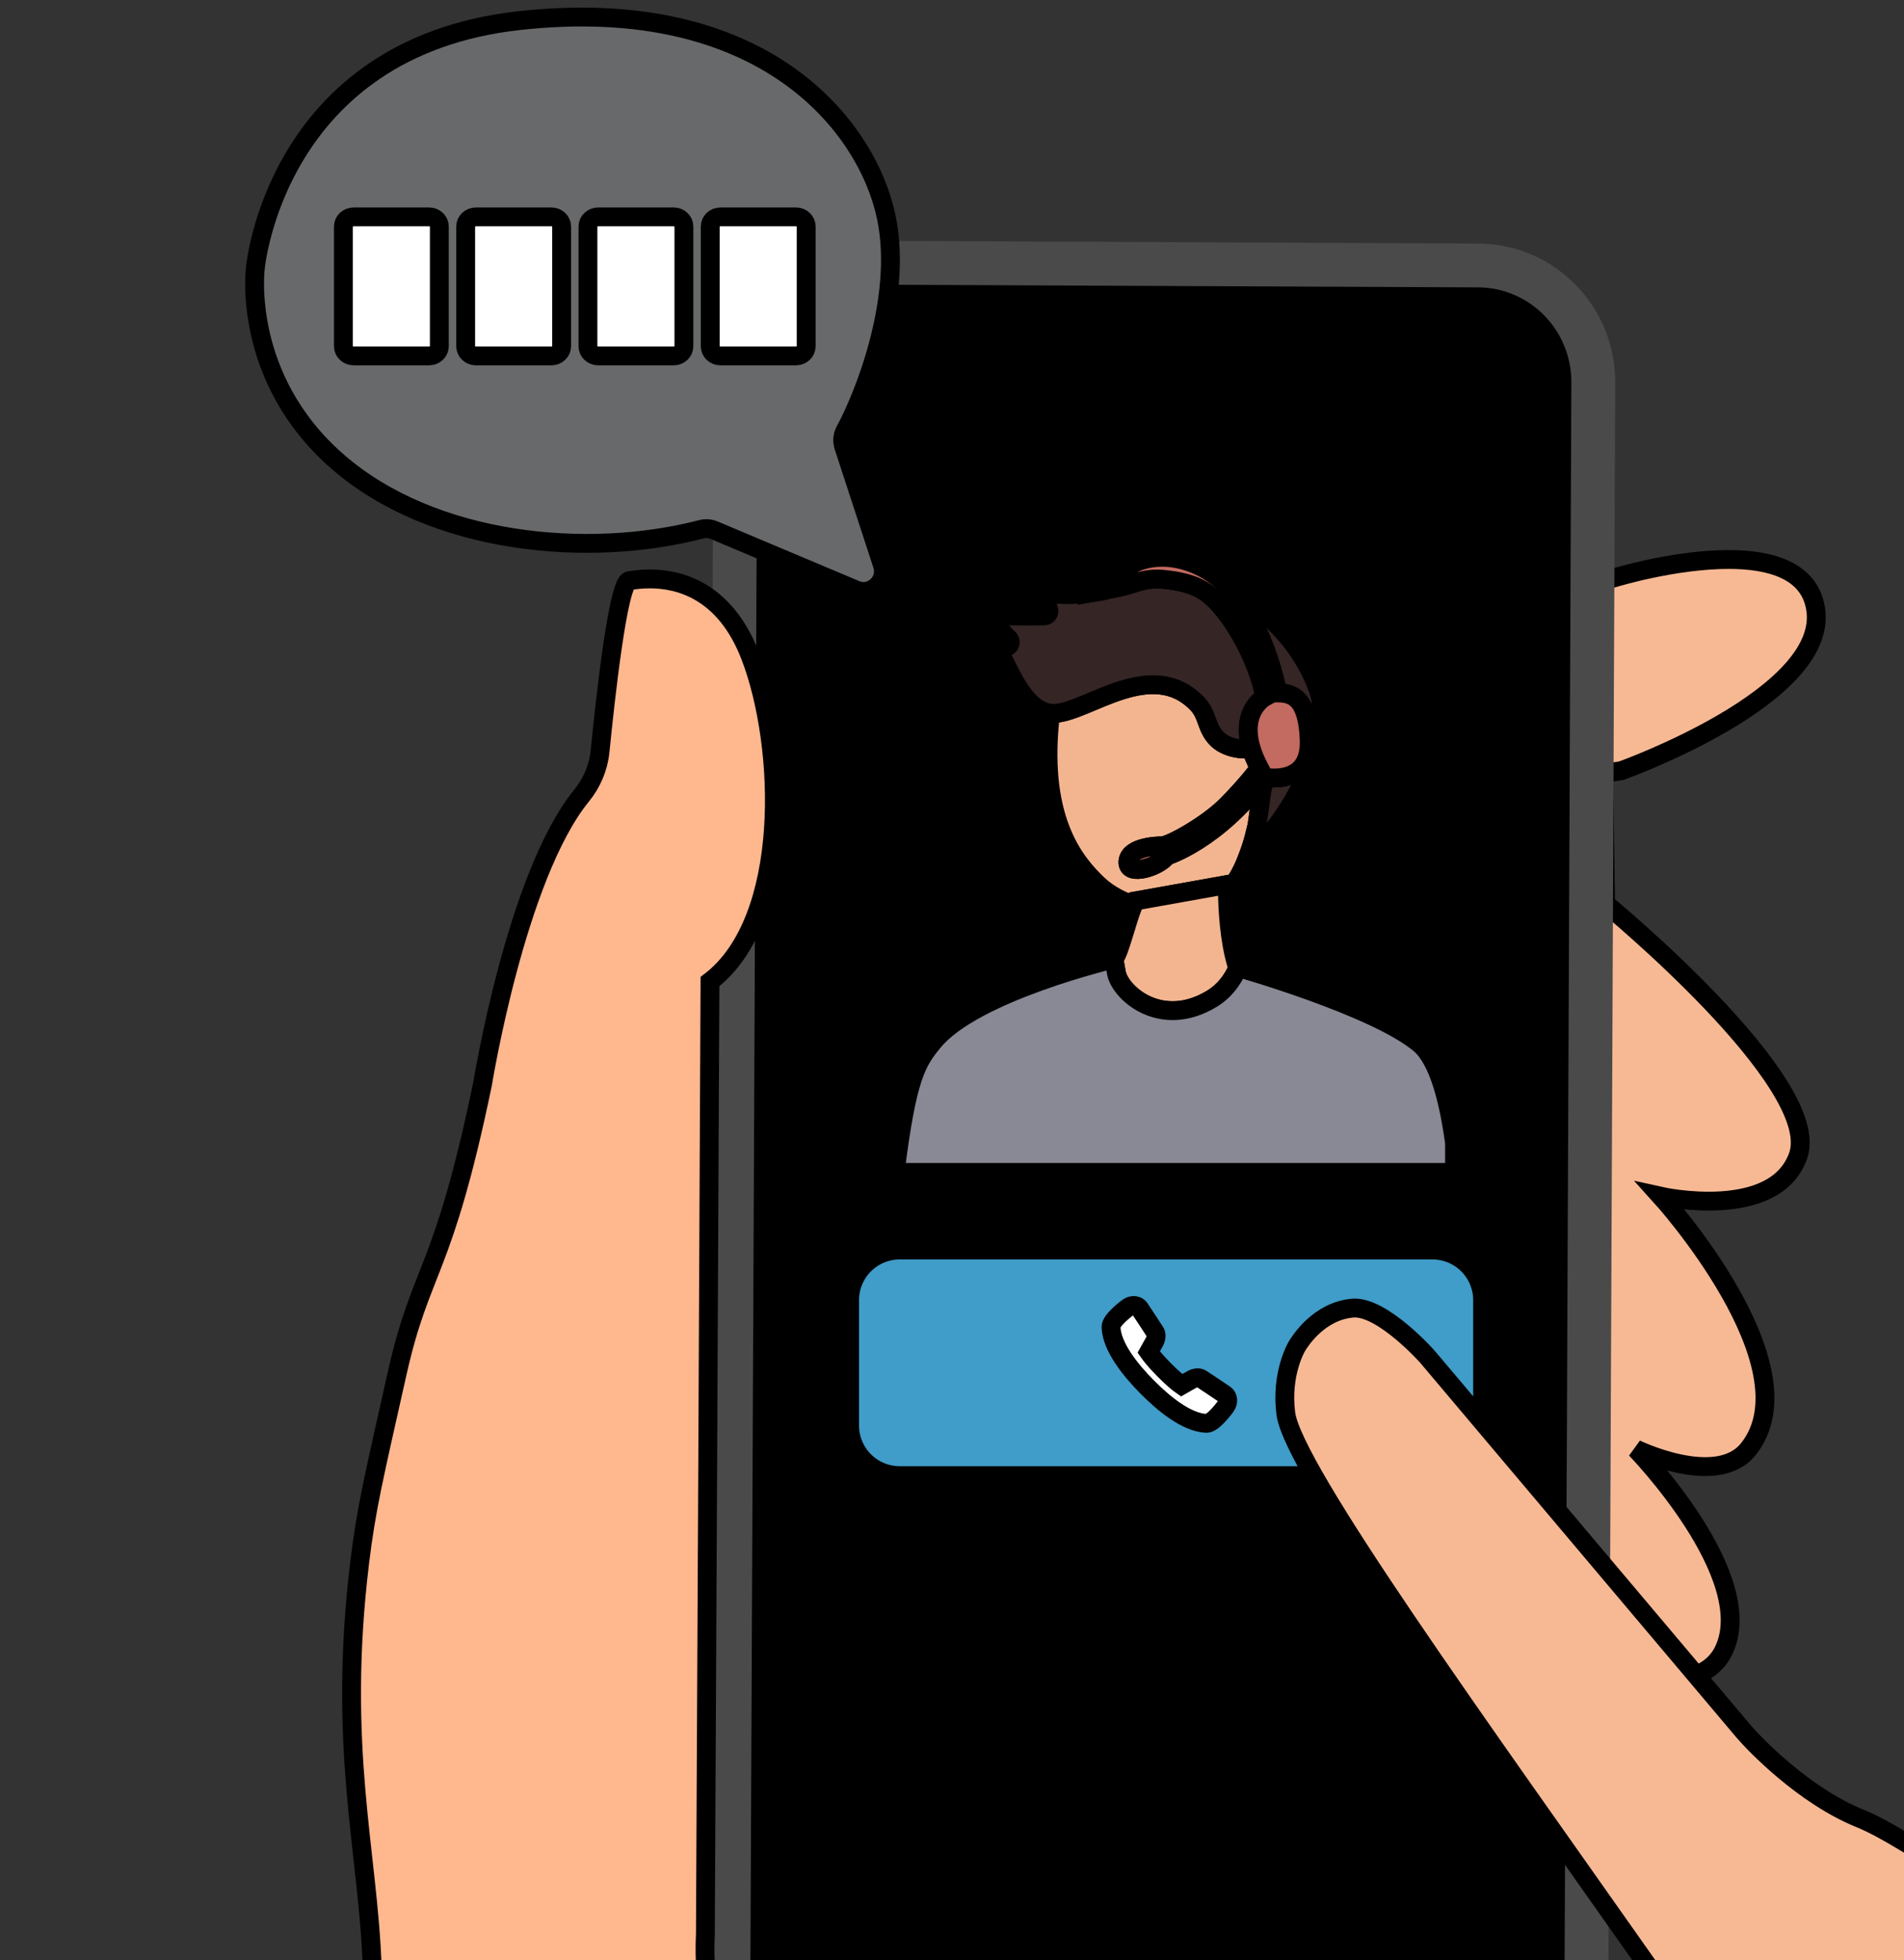<?xml version="1.0" ?>
<svg xmlns="http://www.w3.org/2000/svg" width="101" height="104" viewBox="0 0 101 104">
  <rect x="0" y="0" width="101" height="104" fill="#333333" stroke="none"/>
  <g>
    <path d="M85.639,30.653C85.639,30.653 81.869,31.639 76.474,33.112L76.474,33.112C76.361,44.244 76.027,55.355 76.187,66.476L76.187,66.476C76.262,71.819 76.645,77.131 76.888,82.46L76.888,82.46L76.873,82.462C77.194,84.926 77.388,87.39 77.062,89.88L77.062,89.88L84.783,88.945C84.783,88.945 90.092,90.285 91.419,87.604L91.419,87.604C93.367,83.669 86.774,76.879 86.774,76.879L86.774,76.879C86.774,76.879 91.073,78.98 92.747,76.879L92.747,76.879C96.257,72.474 88.102,63.473 88.102,63.473L88.102,63.473C88.102,63.473 94.169,64.824 95.389,61.303L95.389,61.303C96.729,57.44 85.169,47.946 85.169,47.946L85.169,47.946L85.067,41.021L85.992,40.894C85.992,40.894 97.08,36.946 96.309,32.284L96.309,32.284C95.975,30.257 93.915,29.684 91.693,29.684L91.693,29.684C88.803,29.685 85.639,30.653 85.639,30.653L85.639,30.653Z" fill="#F7B994" stroke-width="1" stroke="#00000000"/>
    <path d="M45.141,13.936C41.77,13.936 39.029,16.688 39.012,20.096L39.012,20.096L38.644,103.872C38.631,107.29 41.362,110.071 44.746,110.086L44.746,110.086L78.002,110.236C81.387,110.249 84.143,107.49 84.159,104.07L84.159,104.07L84.518,20.295C84.528,16.879 81.798,14.1 78.415,14.084L78.415,14.084L45.159,13.936C45.153,13.936 45.146,13.936 45.141,13.936L45.141,13.936Z" fill="#1E1E1F" stroke-width="1" stroke="#00000000"/>
    <path d="M44.745,110.087L78.002,110.236C81.387,110.249 84.143,107.489 84.159,104.07L84.518,20.296C84.529,16.879 81.798,14.1 78.415,14.084L45.158,13.935C41.779,13.927 39.029,16.683 39.013,20.096L38.645,103.872C38.631,107.29 41.362,110.072 44.745,110.087Z" fill="#00000000" stroke-width="2.326" stroke="#4A4A4A"/>
    <path d="M33.374,30.811C32.79,30.907 32.118,36.973 31.831,39.859L31.831,39.859C31.744,40.729 31.397,41.542 30.847,42.217L30.847,42.217C27.375,46.48 25.598,57.507 25.598,57.507L25.598,57.507C23.483,67.696 22.346,67.169 21.069,72.857L21.069,72.857C19.819,78.432 19.428,80.019 19.078,82.912L19.078,82.912C17.888,92.763 19.53,98.221 19.743,104.362L19.743,104.362C19.943,110.173 17.087,117.098 12.442,127.823L12.442,127.823L1.16,153.965C3.761,158.926 34.348,164.681 40.317,152.625L40.317,152.625C43.635,145.922 45.339,128.319 50.271,119.78L50.271,119.78C54.918,111.735 57.796,112.747 57.518,111.698L57.518,111.698C57.499,111.688 56.46,111.702 54.927,111.716L54.927,111.716C52.31,111.738 48.255,111.761 45.382,111.668L45.382,111.668C39.923,111.492 37.136,108.589 37.418,102.614L37.418,102.614C37.427,102.436 37.662,52.078 37.662,52.078L37.662,52.078C41.946,48.812 41.634,39.593 39.809,34.827L39.809,34.827C38.445,31.269 35.959,30.714 34.467,30.714L34.467,30.714C33.96,30.714 33.569,30.778 33.374,30.811L33.374,30.811Z" fill="#FFB78E" stroke-width="1" stroke="#00000000"/>
    <path d="M47.728,66.321L75.987,66.321A2.66,2.66 0,0 1,78.647 68.981L78.647,75.631A2.66,2.66 0,0 1,75.987 78.291L47.728,78.291A2.66,2.66 0,0 1,45.068 75.631L45.068,68.981A2.66,2.66 0,0 1,47.728 66.321z" fill="#409CC8" stroke-width="1" stroke="#00000000"/>
    <path d="M64.005,75.517L63.999,75.517C62.941,75.482 61.702,74.447 60.849,73.584C59.994,72.721 58.968,71.469 58.936,70.407C58.923,70.033 59.83,69.369 59.84,69.363C60.075,69.198 60.336,69.257 60.443,69.406C60.515,69.508 61.202,70.559 61.278,70.679C61.355,70.802 61.343,70.987 61.247,71.172C61.194,71.274 61.017,71.589 60.934,71.736C61.023,71.864 61.26,72.18 61.749,72.674C62.238,73.168 62.55,73.408 62.679,73.498C62.825,73.414 63.135,73.235 63.237,73.182C63.417,73.085 63.598,73.073 63.722,73.15C63.849,73.227 64.887,73.925 64.982,73.992C65.063,74.049 65.114,74.147 65.125,74.261C65.135,74.376 65.099,74.498 65.027,74.604C65.02,74.613 64.371,75.517 64.005,75.517" fill="#FFFFFF" stroke-width="1" stroke="#00000000"/>
    <path d="M143.86,129.682C143.726,127.781 143.708,124.291 142.895,118.918C142.853,118.641 142.81,118.367 142.766,118.097C142.325,115.431 141.728,112.962 140.634,108.439C139.015,101.748 138.373,100.332 137.216,98.9C135.88,97.245 128.188,88.538 121.421,88.656C119.941,88.682 118.827,89.227 117.672,90.168C116.94,90.763 113.278,87.107 112.143,86.583C109.125,85.189 107.858,88.586 107.35,89.384C106.645,90.492 109.935,96.789 107.35,98.9C104.765,101.011 101.667,97.697 98.663,96.477C95.658,95.256 93.035,92.504 92.482,91.85L75.765,72.037C75.732,71.984 73.306,69.269 71.755,69.404C69.982,69.559 68.988,71.11 68.796,71.427C68.796,71.427 67.935,72.851 68.206,74.988C68.576,77.916 78.302,91.353 87.726,104.749C89.394,107.121 90.455,114.269 90.927,117.323C91.576,121.512 98.103,141.127 107.156,145.309C107.156,145.309 111.74,146.923 116.858,149.348C119.723,150.705 123.555,153.15 127.508,157.921C127.526,157.94 127.543,157.958 127.56,157.976C129.448,159.724 133.116,164.113 133.594,163.872C137.576,161.862 154.832,160.521 157.771,147.984C157.801,147.857 157.895,147.755 157.811,147.656" fill="#F7B994" stroke-width="1" stroke="#00000000"/>
    <path d="M65.114,46.928C65.114,46.928 65.11,47.086 65.113,47.352C65.737,46.62 66.152,45.67 66.427,44.766C66.488,44.559 66.572,44.251 66.675,43.812C66.676,43.806 66.677,43.802 66.678,43.797C66.705,43.668 66.922,42.024 66.954,41.879C67.015,41.604 67.107,41.408 67.21,41.253C67.122,41.242 67.069,41.231 67.069,41.231C64.555,44.607 61.877,45.418 61.877,45.418C61.564,45.946 59.781,46.561 59.833,45.717C59.885,44.872 61.61,44.877 61.61,44.877C61.992,44.908 64.019,43.795 65.09,42.714C66.161,41.632 66.809,40.756 66.809,40.756C66.61,40.378 66.47,40.035 66.376,39.722C65.694,39.811 64.951,39.599 64.555,39.198C63.956,38.593 64.094,37.921 63.484,37.305C61.074,34.871 57.75,37.731 55.987,37.846C55.902,37.851 55.821,37.846 55.741,37.839C55.714,38.007 55.69,38.177 55.674,38.349C55.183,43.525 57.001,45.746 58.236,46.92C58.851,47.504 59.525,47.788 60.116,48.035C60.153,47.947 60.19,47.867 60.226,47.803L65.114,46.928Z" fill="#F3B590" stroke-width="1" stroke="#00000000"/>
    <path d="M64.287,52.99C65.195,52.44 65.575,51.565 65.65,51.37C65.639,51.326 65.63,51.28 65.615,51.235C65.192,49.857 65.121,48.134 65.113,47.352C65.109,47.086 65.114,46.928 65.114,46.928L60.226,47.803C60.19,47.867 60.153,47.947 60.116,48.035C59.779,48.832 59.406,50.483 59.116,50.857C59.102,50.876 59.099,50.895 59.097,50.912L59.227,51.651C59.467,52.719 61.61,54.612 64.287,52.99" fill="#F3B590" stroke-width="1" stroke="#00000000"/>
    <path d="M69.447,39.278C69.516,41.401 67.728,41.321 67.21,41.253C67.107,41.407 67.015,41.604 66.954,41.878C66.923,42.025 66.705,43.667 66.678,43.798C66.678,43.799 66.677,43.802 66.677,43.803C66.676,43.806 66.676,43.809 66.675,43.811C66.572,44.252 66.488,44.56 66.427,44.767C66.357,45.002 66.318,45.106 66.318,45.106C67.358,44.911 71.008,39.598 69.923,36.587C68.892,33.725 66.669,32.062 65.408,31.416C67.241,33.578 67.768,36.764 67.768,36.764C68.571,36.764 69.374,37.034 69.447,39.278" fill="#352525" stroke-width="1" stroke="#00000000"/>
    <path d="M63.484,37.305C64.094,37.922 63.956,38.593 64.555,39.198C64.952,39.599 65.694,39.811 66.376,39.722C65.765,37.696 67.096,36.983 67.096,36.983C66.697,34.871 65.358,32.708 64.461,31.843C63.989,31.387 63.396,30.889 61.675,30.735C60.816,30.659 60.294,30.91 59.821,31.043C59.468,31.142 58.946,31.249 58.642,31.309C58.613,31.326 58.582,31.339 58.549,31.345C58.143,31.42 56.586,31.682 55.836,31.468C55.656,31.417 55.481,31.559 55.506,31.746C55.531,31.947 55.57,32.169 55.629,32.342C55.684,32.503 55.566,32.671 55.398,32.676C54.606,32.704 53.034,32.669 52.809,32.669C52.566,32.669 52.959,33.395 53.502,33.876C53.685,34.038 53.568,34.337 53.325,34.328C53.319,34.327 53.313,34.327 53.307,34.327C53.106,34.317 52.974,34.533 53.073,34.709C53.585,35.616 54.343,37.701 55.741,37.839C55.82,37.847 55.903,37.851 55.987,37.846C57.749,37.731 61.074,34.871 63.484,37.305" fill="#352525" stroke-width="1" stroke="#00000000"/>
    <path d="M61.675,30.735C63.396,30.889 63.988,31.387 64.462,31.843C65.358,32.708 66.696,34.871 67.096,36.983C67.096,36.983 65.765,37.696 66.375,39.722C66.47,40.035 66.61,40.378 66.809,40.756C66.809,40.756 66.161,41.632 65.09,42.714C64.019,43.796 61.991,44.909 61.609,44.877C61.609,44.877 59.886,44.872 59.833,45.716C59.78,46.561 61.564,45.946 61.877,45.418C61.877,45.418 64.554,44.607 67.07,41.231C67.07,41.231 67.123,41.242 67.21,41.253C67.729,41.321 69.517,41.401 69.448,39.278C69.374,37.035 68.571,36.764 67.767,36.764C67.767,36.764 67.241,33.579 65.408,31.415C65.391,31.395 65.375,31.375 65.358,31.355C64.111,29.916 62.166,29.227 60.538,29.733C59.455,30.07 58.396,31.355 58.396,31.355C58.396,31.355 58.494,31.337 58.642,31.309C58.946,31.249 59.467,31.142 59.821,31.043C60.293,30.91 60.816,30.659 61.675,30.735" fill="#C36A61" stroke-width="1" stroke="#00000000"/>
    <path d="M46.807,29.97L44.756,23.691C44.662,23.405 44.691,23.096 44.836,22.834C45.675,21.321 47.956,15.955 47.009,11.496C45.983,6.663 40.487,-0.341 27.541,1.094C14.595,2.531 13.545,14.22 13.545,14.22C13.545,14.22 12.781,20.041 17.929,24.51C22.982,28.896 31.199,29.646 37.204,28.081C37.427,28.023 37.66,28.038 37.873,28.127L45.391,31.295C46.23,31.649 47.092,30.842 46.807,29.97" fill="#68696A" stroke-width="1" stroke="#00000000"/>
    <path d="M42.222,11.508L38.217,11.508C37.918,11.508 37.675,11.735 37.675,12.016L37.675,18.374C37.675,18.655 37.918,18.883 38.217,18.883L42.222,18.883C42.522,18.883 42.765,18.655 42.765,18.374L42.765,12.016C42.765,11.735 42.522,11.508 42.222,11.508" fill="#FFFFFF" stroke-width="1" stroke="#00000000"/>
    <path d="M35.736,11.508L31.731,11.508C31.432,11.508 31.189,11.735 31.189,12.016L31.189,18.374C31.189,18.655 31.432,18.883 31.731,18.883L35.736,18.883C36.035,18.883 36.278,18.655 36.278,18.374L36.278,12.016C36.278,11.735 36.035,11.508 35.736,11.508" fill="#FFFFFF" stroke-width="1" stroke="#00000000"/>
    <path d="M29.249,11.508L25.244,11.508C24.945,11.508 24.702,11.735 24.702,12.016L24.702,18.374C24.702,18.655 24.945,18.883 25.244,18.883L29.249,18.883C29.549,18.883 29.792,18.655 29.792,18.374L29.792,12.016C29.792,11.735 29.549,11.508 29.249,11.508" fill="#FFFFFF" stroke-width="1" stroke="#00000000"/>
    <path d="M22.763,11.508L18.758,11.508C18.459,11.508 18.216,11.735 18.216,12.016L18.216,18.374C18.216,18.655 18.459,18.883 18.758,18.883L22.763,18.883C23.062,18.883 23.305,18.655 23.305,18.374L23.305,12.016C23.305,11.735 23.062,11.508 22.763,11.508" fill="#FFFFFF" stroke-width="1" stroke="#00000000"/>
  </g>
  <g>
    <path d="M75.309,55.383C72.93,53.39 65.665,51.33 65.665,51.33C65.665,51.33 65.66,51.345 65.65,51.37C65.574,51.566 65.195,52.439 64.287,52.99C61.609,54.613 59.467,52.72 59.227,51.651L59.097,50.913L59.091,50.879C59.091,50.879 51.679,52.624 49.517,55.256C48.637,56.327 48.118,57.08 47.482,62.203L77.157,62.203L77.157,60.64C76.855,58.393 76.306,56.218 75.309,55.383" fill="#898995" stroke-width="1" stroke="#00000000"/>
  </g>
</svg>
